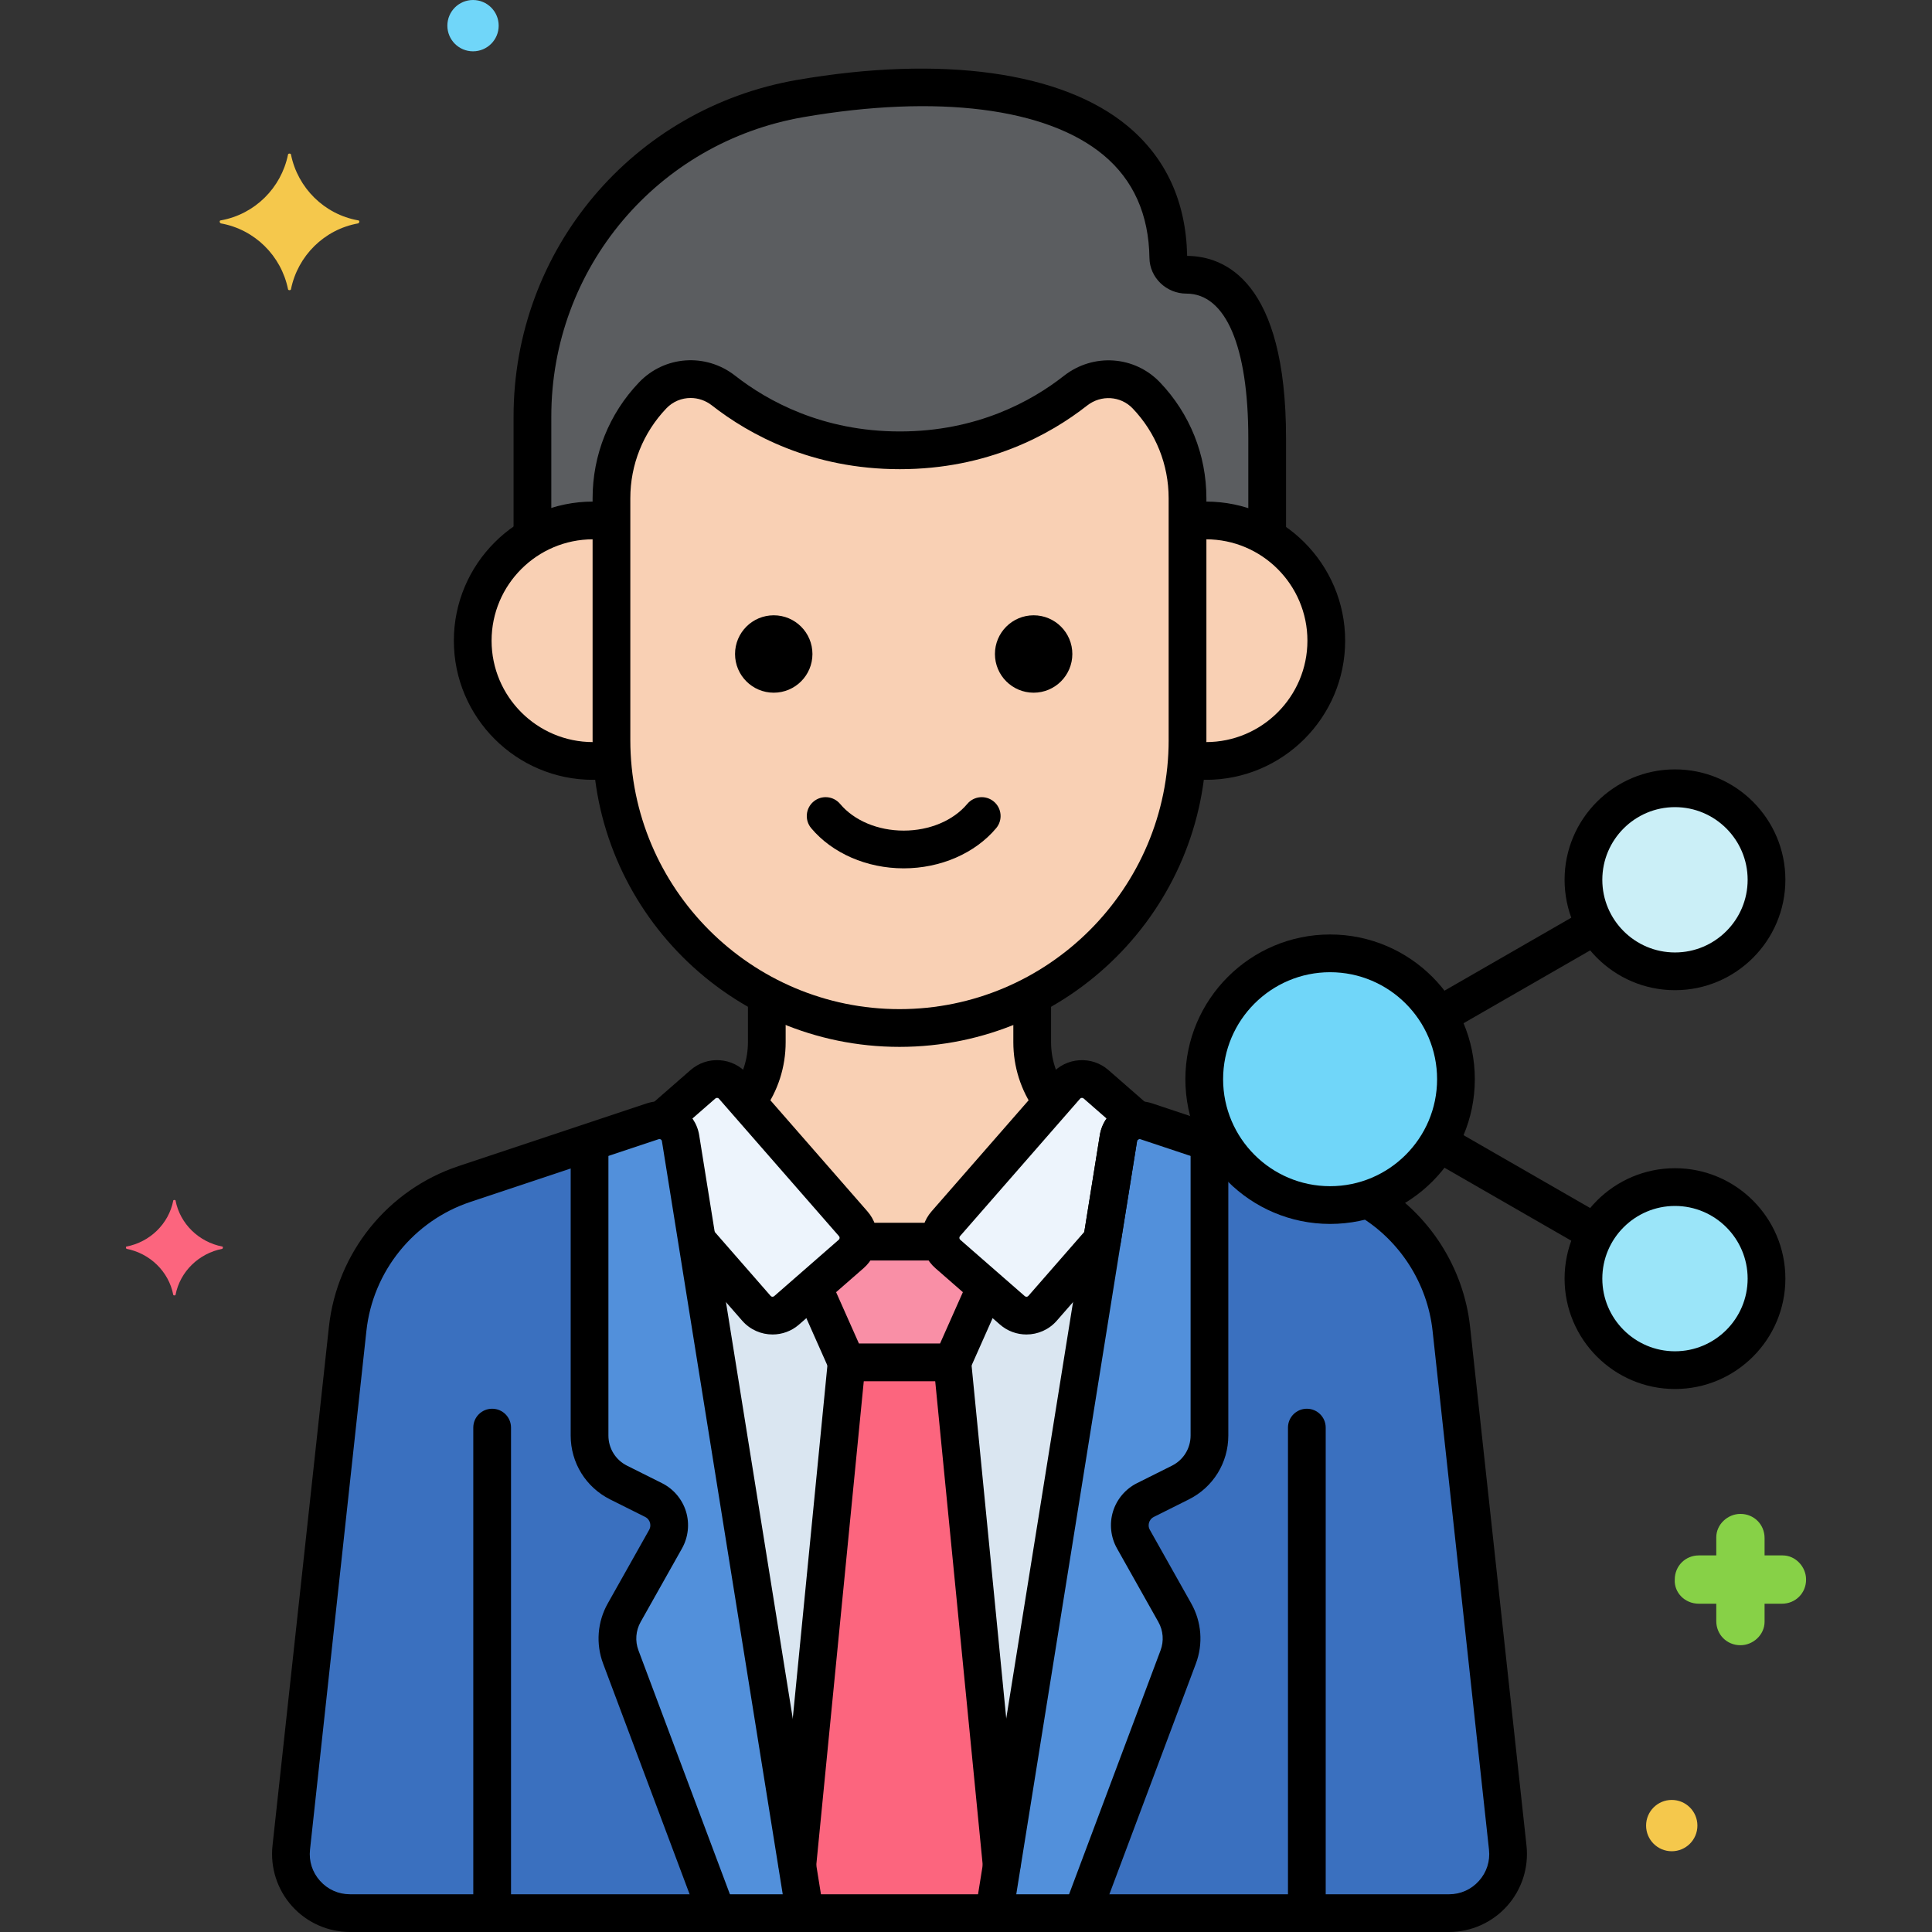 <?xml version="1.0" encoding="utf-8"?>
<!-- Generator: Adobe Illustrator 24.0.0, SVG Export Plug-In . SVG Version: 6.00 Build 0)  -->
<svg version="1.1" xmlns="http://www.w3.org/2000/svg" xmlns:xlink="http://www.w3.org/1999/xlink" x="0px" y="0px"
	 viewBox="0 0 256 256" enable-background="new 0 0 256 256" xml:space="preserve">
<rect x="0" y="0" width="256" height="256" fill="#333333" stroke="none"/>
<g id="Layer_1">
</g>
<g id="Layer_2">
</g>
<g id="Layer_3">
</g>
<g id="Layer_4">
</g>
<g id="Layer_5">
</g>
<g id="Layer_6">
</g>
<g id="Layer_7">
</g>
<g id="Layer_8">
</g>
<g id="Layer_9">
</g>
<g id="Layer_10">
</g>
<g id="Layer_11">
</g>
<g id="Layer_12">
</g>
<g id="Layer_13">
</g>
<g id="Layer_14">
</g>
<g id="Layer_15">
</g>
<g id="Layer_16">
</g>
<g id="Layer_17">
</g>
<g id="Layer_18">
</g>
<g id="Layer_19">
</g>
<g id="Layer_20">
</g>
<g id="Layer_21">
</g>
<g id="Layer_22">
</g>
<g id="Layer_23">
</g>
<g id="Layer_24">
</g>
<g id="Layer_25">
</g>
<g id="Layer_26">
</g>
<g id="Layer_27">
</g>
<g id="Layer_28">
</g>
<g id="Layer_29">
</g>
<g id="Layer_30">
</g>
<g id="Layer_31">
</g>
<g id="Layer_32">
</g>
<g id="Layer_33">
</g>
<g id="Layer_34">
</g>
<g id="Layer_35">
</g>
<g id="Layer_36">
</g>
<g id="Layer_37">
</g>
<g id="Layer_38">
</g>
<g id="Layer_39">
</g>
<g id="Layer_40">
</g>
<g id="Layer_41">
</g>
<g id="Layer_42">
</g>
<g id="Layer_43">
</g>
<g id="Layer_44">
</g>
<g id="Layer_45">
</g>
<g id="Layer_46">
	<g>
		<g>
			<g>
				<path fill="#F9D0B4" d="M151.902,52.4c-2.496-2.617-6.553-2.858-9.398-0.625c-4.498,3.531-12.281,7.895-23.273,7.895
					c-11.019,0-18.843-4.385-23.36-7.92c-2.842-2.224-6.892-1.975-9.383,0.637L86.474,52.4c-3.5,3.67-5.452,8.547-5.452,13.618
					v32.031c0,20.991,17.175,38.166,38.166,38.166h0c20.991,0,38.166-17.175,38.166-38.166V66.018
					C157.354,60.947,155.402,56.07,151.902,52.4z"/>
			</g>
		</g>
		<g>
			<g>
				<path fill="#F9D0B4" d="M159.804,68.962c-0.834,0-1.65,0.07-2.449,0.194v28.894c0,0.861-0.039,1.712-0.096,2.56
					c0.831,0.134,1.677,0.222,2.545,0.222c8.8,0,15.935-7.134,15.935-15.935C175.738,76.096,168.604,68.962,159.804,68.962z"/>
			</g>
		</g>
		<g>
			<g>
				<path fill="#F9D0B4" d="M81.022,98.049V69.156c-0.799-0.124-1.615-0.194-2.449-0.194c-8.8,0-15.935,7.134-15.935,15.935
					c0,8.8,7.134,15.935,15.935,15.935c0.868,0,1.715-0.088,2.545-0.222v-0.001C81.061,99.761,81.022,98.91,81.022,98.049z"/>
			</g>
		</g>
		<g>
			<g>
				<path fill="#5B5D60" d="M157.212,36.406c-1.278,0-2.386-0.986-2.404-2.264c-0.293-21.267-24.579-25.262-48.764-21.086
					c-20.505,3.541-35.492,21.323-35.492,42.131v15.957c2.358-1.378,5.093-2.182,8.021-2.182c0.834,0,1.65,0.07,2.449,0.194v-3.137
					c0-5.072,1.952-9.948,5.452-13.618l0.013-0.014c2.491-2.612,6.54-2.861,9.383-0.637c4.517,3.535,12.341,7.92,23.36,7.92
					c10.993,0,18.776-4.364,23.273-7.895c2.845-2.233,6.902-1.992,9.398,0.625c3.5,3.67,5.452,8.547,5.452,13.618v3.137
					c0.799-0.124,1.615-0.194,2.449-0.194c2.964,0,5.728,0.824,8.105,2.233V58.094C167.909,39.05,161.032,36.406,157.212,36.406z"/>
			</g>
		</g>
		<g>
			<g>
				<path fill="#DAE6F1" d="M138.148,173.358c-1.031,1.18-2.823,1.301-4.003,0.27l-8.552-7.469c-1.18-1.031-1.301-2.823-0.27-4.003
					l14.099-16.142c-1.685-2.243-2.65-5.005-2.65-7.918v-6.211c-5.271,2.759-11.251,4.331-17.583,4.331h0
					c-6.332,0-12.312-1.572-17.583-4.331v6.211c0,2.913-0.965,5.675-2.65,7.918l14.099,16.142c1.031,1.18,0.91,2.972-0.27,4.003
					l-8.552,7.469c-1.18,1.031-2.972,0.91-4.003-0.27l-7.882-9.024L106.65,253.5h25.076l14.303-89.167L138.148,173.358z"/>
			</g>
		</g>
		<g>
			<g>
				<path fill="#3A70BF" d="M90.179,150.818c-0.277-1.727-2.036-2.794-3.696-2.241l-24.956,8.319
					c-8.456,2.819-14.495,10.306-15.458,19.168l-7.476,68.759c-0.504,4.633,3.125,8.677,7.785,8.677h60.272L90.179,150.818z"/>
			</g>
		</g>
		<g>
			<g>
				<path fill="#3A70BF" d="M199.783,244.823l-7.476-68.759c-0.786-7.23-4.953-13.544-11.053-17.155
					c-1.582,0.498-3.264,0.768-5.01,0.768c-5.882,0-11.042-3.053-14.011-7.653l-10.34-3.447c-1.659-0.553-3.419,0.514-3.696,2.241
					L131.726,253.5h60.272C196.658,253.5,200.287,249.455,199.783,244.823z"/>
			</g>
		</g>
		<g>
			<g>
				<circle fill="#70D6F9" cx="176.245" cy="143" r="16.677"/>
			</g>
		</g>
		<g>
			<g>
				<circle fill="#CBEFF7" cx="221.944" cy="116.577" r="12.129"/>
			</g>
		</g>
		<g>
			<g>
				<path fill="#9BE5F9" d="M221.944,157.294c-6.698,0-12.129,5.43-12.129,12.128c0,6.698,5.43,12.129,12.129,12.129
					s12.129-5.43,12.129-12.129C234.072,162.725,228.642,157.294,221.944,157.294z"/>
			</g>
		</g>
		<g>
			<g>
				<path fill="#5290DB" d="M90.179,150.818c-0.277-1.727-2.036-2.794-3.696-2.241l-8.365,2.788v38.849
					c0,2.64,1.492,5.053,3.853,6.234l4.633,2.317c1.912,0.956,2.636,3.317,1.588,5.181l-5.484,9.749
					c-1.008,1.792-1.173,3.938-0.451,5.864L94.985,253.5h11.665L90.179,150.818z"/>
			</g>
		</g>
		<g>
			<g>
				<path fill="#5290DB" d="M151.893,148.577c-1.659-0.553-3.419,0.514-3.696,2.241L131.726,253.5h11.665l12.728-33.941
					c0.722-1.926,0.557-4.072-0.451-5.864l-5.484-9.749c-1.048-1.864-0.325-4.225,1.588-5.181l4.633-2.317
					c2.361-1.181,3.853-3.594,3.853-6.234v-38.849L151.893,148.577z"/>
			</g>
		</g>
		<g>
			<g>
				<path fill="#EDF4FC" d="M145.232,143.674c-1.18-1.031-2.972-0.91-4.003,0.271l-15.907,18.212c-1.031,1.18-0.91,2.972,0.27,4.003
					l8.552,7.469c1.18,1.031,2.972,0.91,4.003-0.27l7.882-9.024l2.168-13.516c0.21-1.311,1.276-2.237,2.503-2.367L145.232,143.674z"
					/>
			</g>
		</g>
		<g>
			<g>
				<path fill="#EDF4FC" d="M113.054,162.156l-15.907-18.212c-1.031-1.18-2.823-1.301-4.003-0.271l-5.469,4.777
					c1.227,0.13,2.293,1.056,2.503,2.367l2.168,13.516l7.882,9.024c1.031,1.18,2.823,1.301,4.003,0.27l8.552-7.469
					C113.964,165.128,114.085,163.336,113.054,162.156z"/>
			</g>
		</g>
		<g>
			<g>
				<path fill="#F9D0B4" d="M139.421,146.014c-1.685-2.243-2.65-5.005-2.65-7.918v-6.211c-5.271,2.759-11.251,4.331-17.583,4.331h0
					c-6.332,0-12.312-1.572-17.583-4.331v6.211c0,2.913-0.965,5.675-2.65,7.918l14.099,16.142c0.589,0.675,0.789,1.547,0.643,2.365
					h10.982c-0.146-0.818,0.054-1.691,0.643-2.365L139.421,146.014z"/>
			</g>
		</g>
		<g>
			<g>
				<polygon fill="#FC657E" points="126.188,180.521 112.188,180.521 105.642,247.214 106.65,253.5 131.726,253.5 132.735,247.214 
									"/>
			</g>
		</g>
		<g>
			<g>
				<path fill="#F98FA6" d="M125.593,166.159c-0.505-0.441-0.804-1.024-0.914-1.637h-10.982c-0.11,0.613-0.408,1.196-0.914,1.637
					l-5.027,4.391l4.432,9.972h14l4.432-9.972L125.593,166.159z"/>
			</g>
		</g>
		<g>
			<g>
				<path fill="#87D147" d="M236.215,206.1h-2.4v-2.3c0-1.8-1.4-3.2-3.2-3.2c-1.7,0-3.2,1.4-3.2,3.1v2.4h-2.3
					c-1.8,0-3.2,1.4-3.2,3.2c-0.1,1.7,1.3,3.2,3.2,3.2h2.3v2.3c0,1.8,1.4,3.2,3.2,3.2c1.7,0,3.2-1.4,3.2-3.1v-2.4h2.3
					c1.8,0,3.2-1.4,3.2-3.2C239.315,207.6,237.915,206.1,236.215,206.1z"/>
			</g>
		</g>
		<g>
			<g>
				<path fill="#F5C84C" d="M221.515,238.5c-1.878,0-3.4,1.522-3.4,3.4c0,1.878,1.522,3.4,3.4,3.4c1.878,0,3.4-1.522,3.4-3.4
					C224.915,240.022,223.393,238.5,221.515,238.5z"/>
			</g>
		</g>
		<g>
			<g>
				<path fill="#FC657E" d="M29.46,165.175c-3.1-0.6-5.6-3-6.2-6.1c0-0.1-0.3-0.1-0.3,0c-0.6,3.1-3.1,5.5-6.2,6.1
					c-0.1,0-0.1,0.2,0,0.3c3.1,0.6,5.6,3,6.2,6.1c0,0.1,0.3,0.1,0.3,0c0.6-3.1,3.1-5.5,6.2-6.1
					C29.56,165.375,29.56,165.175,29.46,165.175z"/>
			</g>
		</g>
		<g>
			<g>
				<path fill="#70D6F9" d="M62.678,0c-1.878,0-3.4,1.522-3.4,3.4c0,1.878,1.522,3.4,3.4,3.4c1.878,0,3.4-1.522,3.4-3.4
					C66.078,1.522,64.556,0,62.678,0z"/>
			</g>
		</g>
		<g>
			<g>
				<path fill="#F5C84C" d="M47.46,29.2c-4.5-0.8-8-4.3-8.9-8.7c0-0.2-0.4-0.2-0.4,0c-0.9,4.4-4.4,7.9-8.9,8.7c-0.2,0-0.2,0.3,0,0.4
					c4.5,0.8,8,4.3,8.9,8.7c0,0.2,0.4,0.2,0.4,0c0.9-4.4,4.4-7.9,8.9-8.7C47.66,29.5,47.66,29.2,47.46,29.2z"/>
			</g>
		</g>
		<g>
			<g>
				<g>
					<g>
						<path d="M153.712,50.675C153.711,50.675,153.711,50.675,153.712,50.675c-3.381-3.546-8.864-3.919-12.751-0.866
							c-4.278,3.358-11.521,7.361-21.73,7.361c-10.23,0-17.512-4.018-21.82-7.389c-3.882-3.039-9.356-2.659-12.745,0.895
							c-3.962,4.154-6.144,9.604-6.144,15.343v32.031c0,22.423,18.243,40.666,40.667,40.666s40.666-18.243,40.666-40.666V66.018
							C159.854,60.278,157.673,54.83,153.712,50.675z M154.854,98.049c0,19.667-16,35.666-35.667,35.666s-35.666-16-35.666-35.666
							V66.018c0-4.449,1.691-8.673,4.774-11.907c0.868-0.91,2.034-1.375,3.213-1.375c0.985,0,1.979,0.324,2.819,0.981
							c4.927,3.855,13.246,8.452,24.901,8.452c11.637,0,19.919-4.583,24.817-8.428c1.852-1.454,4.45-1.288,6.045,0.384
							c3.071,3.221,4.762,7.444,4.762,11.893V98.049z"/>
					</g>
				</g>
			</g>
		</g>
		<g>
			<g>
				<path d="M173.163,186.664c-1.381,0-2.5,1.119-2.5,2.5v63.404c0,1.381,1.119,2.5,2.5,2.5s2.5-1.119,2.5-2.5v-63.404
					C175.663,187.783,174.544,186.664,173.163,186.664z"/>
			</g>
		</g>
		<g>
			<g>
				<path d="M65.213,186.664c-1.381,0-2.5,1.119-2.5,2.5v63.404c0,1.381,1.119,2.5,2.5,2.5s2.5-1.119,2.5-2.5v-63.404
					C67.713,187.783,66.594,186.664,65.213,186.664z"/>
			</g>
		</g>
		<g>
			<g>
				<path d="M159.804,66.461c-0.485,0-0.965,0.021-1.44,0.059c-1.376,0.112-2.401,1.318-2.289,2.694
					c0.112,1.376,1.32,2.414,2.694,2.289c0.341-0.028,0.687-0.042,1.035-0.042c7.408,0,13.435,6.027,13.435,13.435
					c0,7.408-6.027,13.435-13.435,13.435c-0.406,0-0.824-0.024-1.276-0.073c-1.375-0.149-2.606,0.845-2.754,2.218
					c-0.148,1.373,0.845,2.605,2.218,2.754c0.632,0.068,1.226,0.101,1.813,0.101c10.165,0,18.435-8.27,18.435-18.435
					S169.969,66.461,159.804,66.461z"/>
			</g>
		</g>
		<g>
			<g>
				<path d="M79.605,98.283c-0.34,0.031-0.684,0.048-1.032,0.048c-7.408,0-13.435-6.027-13.435-13.435
					c0-7.408,6.027-13.435,13.435-13.435c0.394,0,0.783,0.019,1.167,0.054c1.379,0.125,2.591-0.889,2.715-2.264
					c0.125-1.375-0.889-2.591-2.264-2.715c-0.544-0.049-1.088-0.074-1.618-0.074c-10.165,0-18.435,8.27-18.435,18.435
					s8.27,18.435,18.435,18.435c0.499,0,0.992-0.024,1.479-0.068c1.375-0.124,2.39-1.338,2.267-2.714
					C82.196,99.175,80.989,98.168,79.605,98.283z"/>
			</g>
		</g>
		<g>
			<g>
				<path d="M157.304,33.906c-0.146-7.19-2.804-12.981-7.903-17.215c-8.654-7.187-24.613-9.411-43.783-6.099
					c-21.768,3.759-37.567,22.514-37.567,44.595v15.469c0,1.381,1.119,2.5,2.5,2.5s2.5-1.119,2.5-2.5V55.187
					c0-19.641,14.054-36.324,33.417-39.668c17.728-3.061,32.211-1.232,39.738,5.019c3.969,3.296,6.022,7.885,6.101,13.638
					c0.036,2.608,2.236,4.729,4.904,4.729c5.209,0,8.197,6.994,8.197,19.188v12.344c0,1.381,1.119,2.5,2.5,2.5s2.5-1.119,2.5-2.5
					V58.094C170.409,37.179,162.243,33.945,157.304,33.906z"/>
			</g>
		</g>
		<g>
			<g>
				<g>
					<path d="M141.22,144.237c-1.274-1.813-1.948-3.937-1.948-6.141v-5.721c0-1.381-1.119-2.5-2.5-2.5s-2.5,1.119-2.5,2.5v5.721
						c0,3.24,0.988,6.357,2.858,9.017c0.487,0.692,1.261,1.062,2.047,1.062c0.497,0,0.999-0.147,1.436-0.455
						C141.742,146.926,142.014,145.366,141.22,144.237z"/>
				</g>
			</g>
			<g>
				<g>
					<path d="M101.605,129.708c-1.381,0-2.5,1.119-2.5,2.5v5.888c0,2.222-0.683,4.358-1.976,6.18
						c-0.799,1.126-0.534,2.687,0.592,3.486c0.439,0.312,0.944,0.461,1.445,0.461c0.783,0,1.553-0.366,2.041-1.053
						c1.896-2.671,2.897-5.809,2.897-9.073v-5.888C104.105,130.827,102.986,129.708,101.605,129.708z"/>
				</g>
			</g>
		</g>
		<g>
			<g>
				<g>
					<g>
						<path d="M109.118,253.104L92.647,150.422c-0.248-1.549-1.16-2.904-2.501-3.718c-1.342-0.813-2.963-0.995-4.453-0.499
							l-24.956,8.318c-9.354,3.118-16.087,11.467-17.153,21.27l-7.475,68.759c-0.317,2.913,0.624,5.834,2.581,8.016
							c1.957,2.181,4.759,3.432,7.689,3.432h60.271c0.732,0,1.428-0.321,1.903-0.878
							C109.027,254.564,109.234,253.827,109.118,253.104z M46.378,251c-1.534,0-2.943-0.629-3.968-1.771s-1.498-2.611-1.332-4.136
							l7.475-68.759c0.855-7.866,6.258-14.565,13.764-17.067l24.956-8.318c0.037-0.012,0.073-0.019,0.109-0.019
							c0.059,0,0.116,0.017,0.17,0.05c0.088,0.053,0.141,0.132,0.157,0.233c0,0,0,0,0,0L103.717,251H46.378z"/>
					</g>
				</g>
			</g>
		</g>
		<g>
			<g>
				<path d="M202.269,244.553l-7.476-68.759c-0.849-7.803-5.369-14.88-12.092-18.933c-1.183-0.714-2.719-0.332-3.432,0.851
					c-0.713,1.183-0.332,2.719,0.851,3.432c5.395,3.251,9.021,8.931,9.703,15.191l7.476,68.759c0.166,1.525-0.307,2.995-1.332,4.136
					c-1.024,1.142-2.434,1.771-3.968,1.771H134.66l16.006-99.787c0.017-0.102,0.069-0.18,0.157-0.233
					c0.088-0.053,0.181-0.064,0.28-0.031l10.169,3.39c1.311,0.438,2.726-0.271,3.162-1.581c0.437-1.31-0.271-2.726-1.581-3.162
					l-10.169-3.39c-1.488-0.496-3.112-0.313-4.453,0.499c-1.342,0.813-2.254,2.168-2.502,3.717l-16.471,102.682
					c-0.116,0.723,0.091,1.46,0.565,2.018c0.475,0.558,1.17,0.878,1.903,0.878h60.271c2.93,0,5.733-1.251,7.689-3.432
					C201.645,250.387,202.585,247.466,202.269,244.553z"/>
			</g>
		</g>
		<g>
			<g>
				<g>
					<path d="M131.69,106.213c-1.059-0.887-2.635-0.748-3.522,0.31c-1.857,2.215-5.006,3.537-8.425,3.537s-6.568-1.322-8.424-3.537
						c-0.886-1.057-2.463-1.198-3.522-0.31c-1.058,0.887-1.197,2.464-0.31,3.522c2.795,3.334,7.376,5.325,12.256,5.325
						c4.879,0,9.461-1.991,12.257-5.325C132.887,108.677,132.748,107.101,131.69,106.213z"/>
				</g>
			</g>
			<g>
				<g>
					<path d="M136.962,81.53c-2.832,0-5.128,2.296-5.128,5.128c0,2.832,2.296,5.128,5.128,5.128c2.832,0,5.128-2.296,5.128-5.128
						C142.09,83.826,139.794,81.53,136.962,81.53z"/>
				</g>
			</g>
			<g>
				<g>
					<path d="M102.525,81.53c-2.832,0-5.128,2.296-5.128,5.128c0,2.832,2.296,5.128,5.128,5.128c2.832,0,5.128-2.296,5.128-5.128
						C107.652,83.826,105.357,81.53,102.525,81.53z"/>
				</g>
			</g>
		</g>
		<g>
			<g>
				<g>
					<g>
						<path d="M176.245,123.823c-10.574,0-19.177,8.603-19.177,19.177s8.603,19.177,19.177,19.177s19.177-8.603,19.177-19.177
							S186.819,123.823,176.245,123.823z M176.245,157.177c-7.817,0-14.177-6.36-14.177-14.177s6.36-14.177,14.177-14.177
							c7.817,0,14.177,6.36,14.177,14.177S184.062,157.177,176.245,157.177z"/>
					</g>
				</g>
			</g>
		</g>
		<g>
			<g>
				<g>
					<g>
						<path d="M221.944,101.948c-8.066,0-14.629,6.563-14.629,14.629c0,8.066,6.563,14.628,14.629,14.628
							c8.066,0,14.628-6.563,14.628-14.628C236.572,108.511,230.01,101.948,221.944,101.948z M221.944,126.206
							c-5.31,0-9.629-4.319-9.629-9.628c0-5.31,4.319-9.629,9.629-9.629c5.309,0,9.628,4.319,9.628,9.629
							C231.572,121.886,227.253,126.206,221.944,126.206z"/>
					</g>
				</g>
			</g>
		</g>
		<g>
			<g>
				<g>
					<g>
						<path d="M221.944,154.794c-8.066,0-14.629,6.563-14.629,14.628c0,8.066,6.563,14.629,14.629,14.629
							c8.066,0,14.628-6.563,14.628-14.629C236.572,161.357,230.01,154.794,221.944,154.794z M221.944,179.052
							c-5.31,0-9.629-4.319-9.629-9.629c0-5.309,4.319-9.628,9.629-9.628c5.309,0,9.628,4.319,9.628,9.628
							C231.572,174.732,227.253,179.052,221.944,179.052z"/>
					</g>
				</g>
			</g>
		</g>
		<g>
			<g>
				<path d="M212.009,160.821l-19.7-11.336c-1.197-0.688-2.725-0.276-3.414,0.92c-0.688,1.197-0.277,2.725,0.92,3.414l19.7,11.336
					c0.393,0.226,0.822,0.333,1.245,0.333c0.865,0,1.707-0.45,2.169-1.253C213.618,163.039,213.206,161.51,212.009,160.821z"/>
			</g>
		</g>
		<g>
			<g>
				<path d="M213.04,121.701c-0.689-1.197-2.216-1.608-3.414-0.92l-19.873,11.436c-1.197,0.689-1.608,2.217-0.92,3.414
					c0.463,0.804,1.304,1.253,2.169,1.253c0.423,0,0.852-0.107,1.245-0.333l19.873-11.436
					C213.316,124.426,213.728,122.898,213.04,121.701z"/>
			</g>
		</g>
		<g>
			<g>
				<path d="M97.097,252.011l-12.499-33.331c-0.464-1.238-0.359-2.608,0.289-3.761l5.484-9.749c0.833-1.482,1.026-3.264,0.528-4.889
					s-1.656-2.994-3.176-3.753l-4.633-2.317c-1.524-0.762-2.471-2.294-2.471-3.998v-38.151c0-1.381-1.119-2.5-2.5-2.5
					s-2.5,1.119-2.5,2.5v38.151c0,3.61,2.006,6.855,5.234,8.47l4.634,2.317c0.414,0.207,0.574,0.557,0.632,0.747
					s0.122,0.568-0.105,0.972l-5.484,9.749c-1.374,2.441-1.597,5.345-0.613,7.968l12.499,33.331
					c0.376,1.003,1.329,1.623,2.341,1.623c0.292,0,0.588-0.051,0.877-0.16C96.926,254.745,97.582,253.304,97.097,252.011z"/>
			</g>
		</g>
		<g>
			<g>
				<path d="M160.259,149.688c-1.381,0-2.5,1.119-2.5,2.5v38.026c0,1.704-0.947,3.236-2.471,3.998l-4.633,2.316
					c-1.521,0.76-2.679,2.128-3.177,3.754s-0.306,3.407,0.528,4.889l5.484,9.749c0.648,1.152,0.753,2.523,0.289,3.761
					l-12.494,33.317c-0.485,1.293,0.17,2.734,1.463,3.219c0.29,0.108,0.586,0.16,0.877,0.16c1.012,0,1.965-0.619,2.341-1.623
					l12.494-33.317c0.983-2.623,0.76-5.527-0.613-7.968l-5.484-9.75c-0.227-0.403-0.163-0.782-0.105-0.972s0.218-0.54,0.632-0.747
					l4.633-2.317c3.229-1.614,5.235-4.86,5.235-8.47v-38.026C162.759,150.807,161.64,149.688,160.259,149.688z"/>
			</g>
		</g>
		<g>
			<g>
				<g>
					<g>
						<path d="M152.345,146.567l-5.469-4.776c-1.073-0.938-2.443-1.397-3.871-1.305c-1.422,0.096-2.722,0.74-3.66,1.814
							l-15.907,18.211c-1.936,2.216-1.708,5.595,0.509,7.53l8.552,7.469c1.01,0.882,2.261,1.315,3.508,1.315
							c1.488,0,2.969-0.617,4.022-1.823v0l7.882-9.024c0.309-0.353,0.511-0.786,0.585-1.249l2.168-13.516
							c0.032-0.197,0.203-0.268,0.299-0.278c0.988-0.105,1.82-0.785,2.12-1.733C153.384,148.256,153.094,147.221,152.345,146.567z
							 M145.729,150.422l-2.055,12.807l-7.41,8.484c-0.076,0.086-0.167,0.11-0.231,0.114c-0.089,0.005-0.174-0.022-0.244-0.083
							l-8.552-7.469c-0.14-0.123-0.154-0.335-0.032-0.476l15.907-18.211c0.076-0.087,0.167-0.11,0.231-0.115
							c0.009,0,0.017,0,0.025,0c0.082,0,0.155,0.028,0.219,0.083l3.04,2.655C146.174,148.857,145.86,149.608,145.729,150.422z"/>
					</g>
				</g>
			</g>
		</g>
		<g>
			<g>
				<path d="M114.937,160.511L99.03,142.3c-0.938-1.074-2.237-1.718-3.66-1.814c-1.427-0.097-2.797,0.367-3.87,1.305l-5.224,4.562
					c-1.04,0.908-1.146,2.487-0.238,3.527c0.908,1.039,2.487,1.146,3.527,0.238l5.224-4.562c0.069-0.061,0.147-0.086,0.244-0.083
					c0.063,0.004,0.155,0.028,0.231,0.115l15.907,18.211c0.122,0.14,0.108,0.353-0.032,0.476l-8.553,7.469
					c-0.069,0.061-0.157,0.086-0.244,0.083c-0.063-0.004-0.155-0.028-0.231-0.114l-7.717-8.836
					c-0.908-1.041-2.488-1.148-3.527-0.238c-1.04,0.908-1.146,2.487-0.238,3.527l7.717,8.836c1.054,1.206,2.535,1.823,4.022,1.823
					c1.246,0,2.498-0.433,3.507-1.315l8.552-7.469c1.074-0.938,1.718-2.237,1.814-3.66
					C116.338,162.959,115.875,161.585,114.937,160.511z"/>
			</g>
		</g>
		<g>
			<g>
				<path d="M128.676,180.277c-0.136-1.374-1.357-2.376-2.732-2.244c-1.374,0.135-2.379,1.358-2.244,2.732l6.536,66.581
					c0.126,1.291,1.214,2.256,2.485,2.256c0.082,0,0.164-0.004,0.247-0.012c1.374-0.135,2.379-1.358,2.244-2.732L128.676,180.277z"
					/>
			</g>
		</g>
		<g>
			<g>
				<path d="M131.727,251H106.65c-1.381,0-2.5,1.119-2.5,2.5s1.119,2.5,2.5,2.5h25.077c1.381,0,2.5-1.119,2.5-2.5
					S133.107,251,131.727,251z"/>
			</g>
		</g>
		<g>
			<g>
				<path d="M112.432,178.033c-1.376-0.133-2.598,0.87-2.732,2.244l-6.527,66.494c-0.135,1.374,0.87,2.597,2.244,2.732
					c0.083,0.008,0.166,0.012,0.247,0.012c1.271,0,2.358-0.965,2.485-2.256l6.527-66.494
					C114.811,179.392,113.806,178.168,112.432,178.033z"/>
			</g>
		</g>
		<g>
			<g>
				<g>
					<path d="M124.031,162.021h-9.718c-1.381,0-2.5,1.119-2.5,2.5s1.119,2.5,2.5,2.5h9.718c1.381,0,2.5-1.119,2.5-2.5
						S125.412,162.021,124.031,162.021z"/>
				</g>
			</g>
			<g>
				<g>
					<path d="M131.438,168.709c-1.261-0.561-2.74,0.007-3.3,1.269l-3.575,8.043h-10.751l-3.639-8.188
						c-0.56-1.262-2.037-1.83-3.3-1.27c-1.262,0.561-1.83,2.038-1.27,3.3l4.299,9.673c0.401,0.903,1.297,1.485,2.285,1.485h14
						c0.988,0,1.883-0.582,2.285-1.484l4.235-9.528C133.268,170.748,132.7,169.27,131.438,168.709z"/>
				</g>
			</g>
		</g>
	</g>
</g>
<g id="Layer_47">
</g>
<g id="Layer_48">
</g>
<g id="Layer_49">
</g>
<g id="Layer_50">
</g>
<g id="Layer_51">
</g>
<g id="Layer_52">
</g>
<g id="Layer_53">
</g>
<g id="Layer_54">
</g>
<g id="Layer_55">
</g>
<g id="Layer_56">
</g>
<g id="Layer_57">
</g>
<g id="Layer_58">
</g>
<g id="Layer_59">
</g>
<g id="Layer_60">
</g>
<g id="Layer_61">
</g>
<g id="Layer_62">
</g>
<g id="Layer_63">
</g>
<g id="Layer_64">
</g>
<g id="Layer_65">
</g>
<g id="Layer_66">
</g>
<g id="Layer_67">
</g>
<g id="Layer_68">
</g>
<g id="Layer_69">
</g>
<g id="Layer_70">
</g>
<g id="Layer_71">
</g>
<g id="Layer_72">
</g>
<g id="Layer_73">
</g>
<g id="Layer_74">
</g>
<g id="Layer_75">
</g>
<g id="Layer_76">
</g>
<g id="Layer_77">
</g>
<g id="Layer_78">
</g>
<g id="Layer_79">
</g>
<g id="Layer_80">
</g>
</svg>
